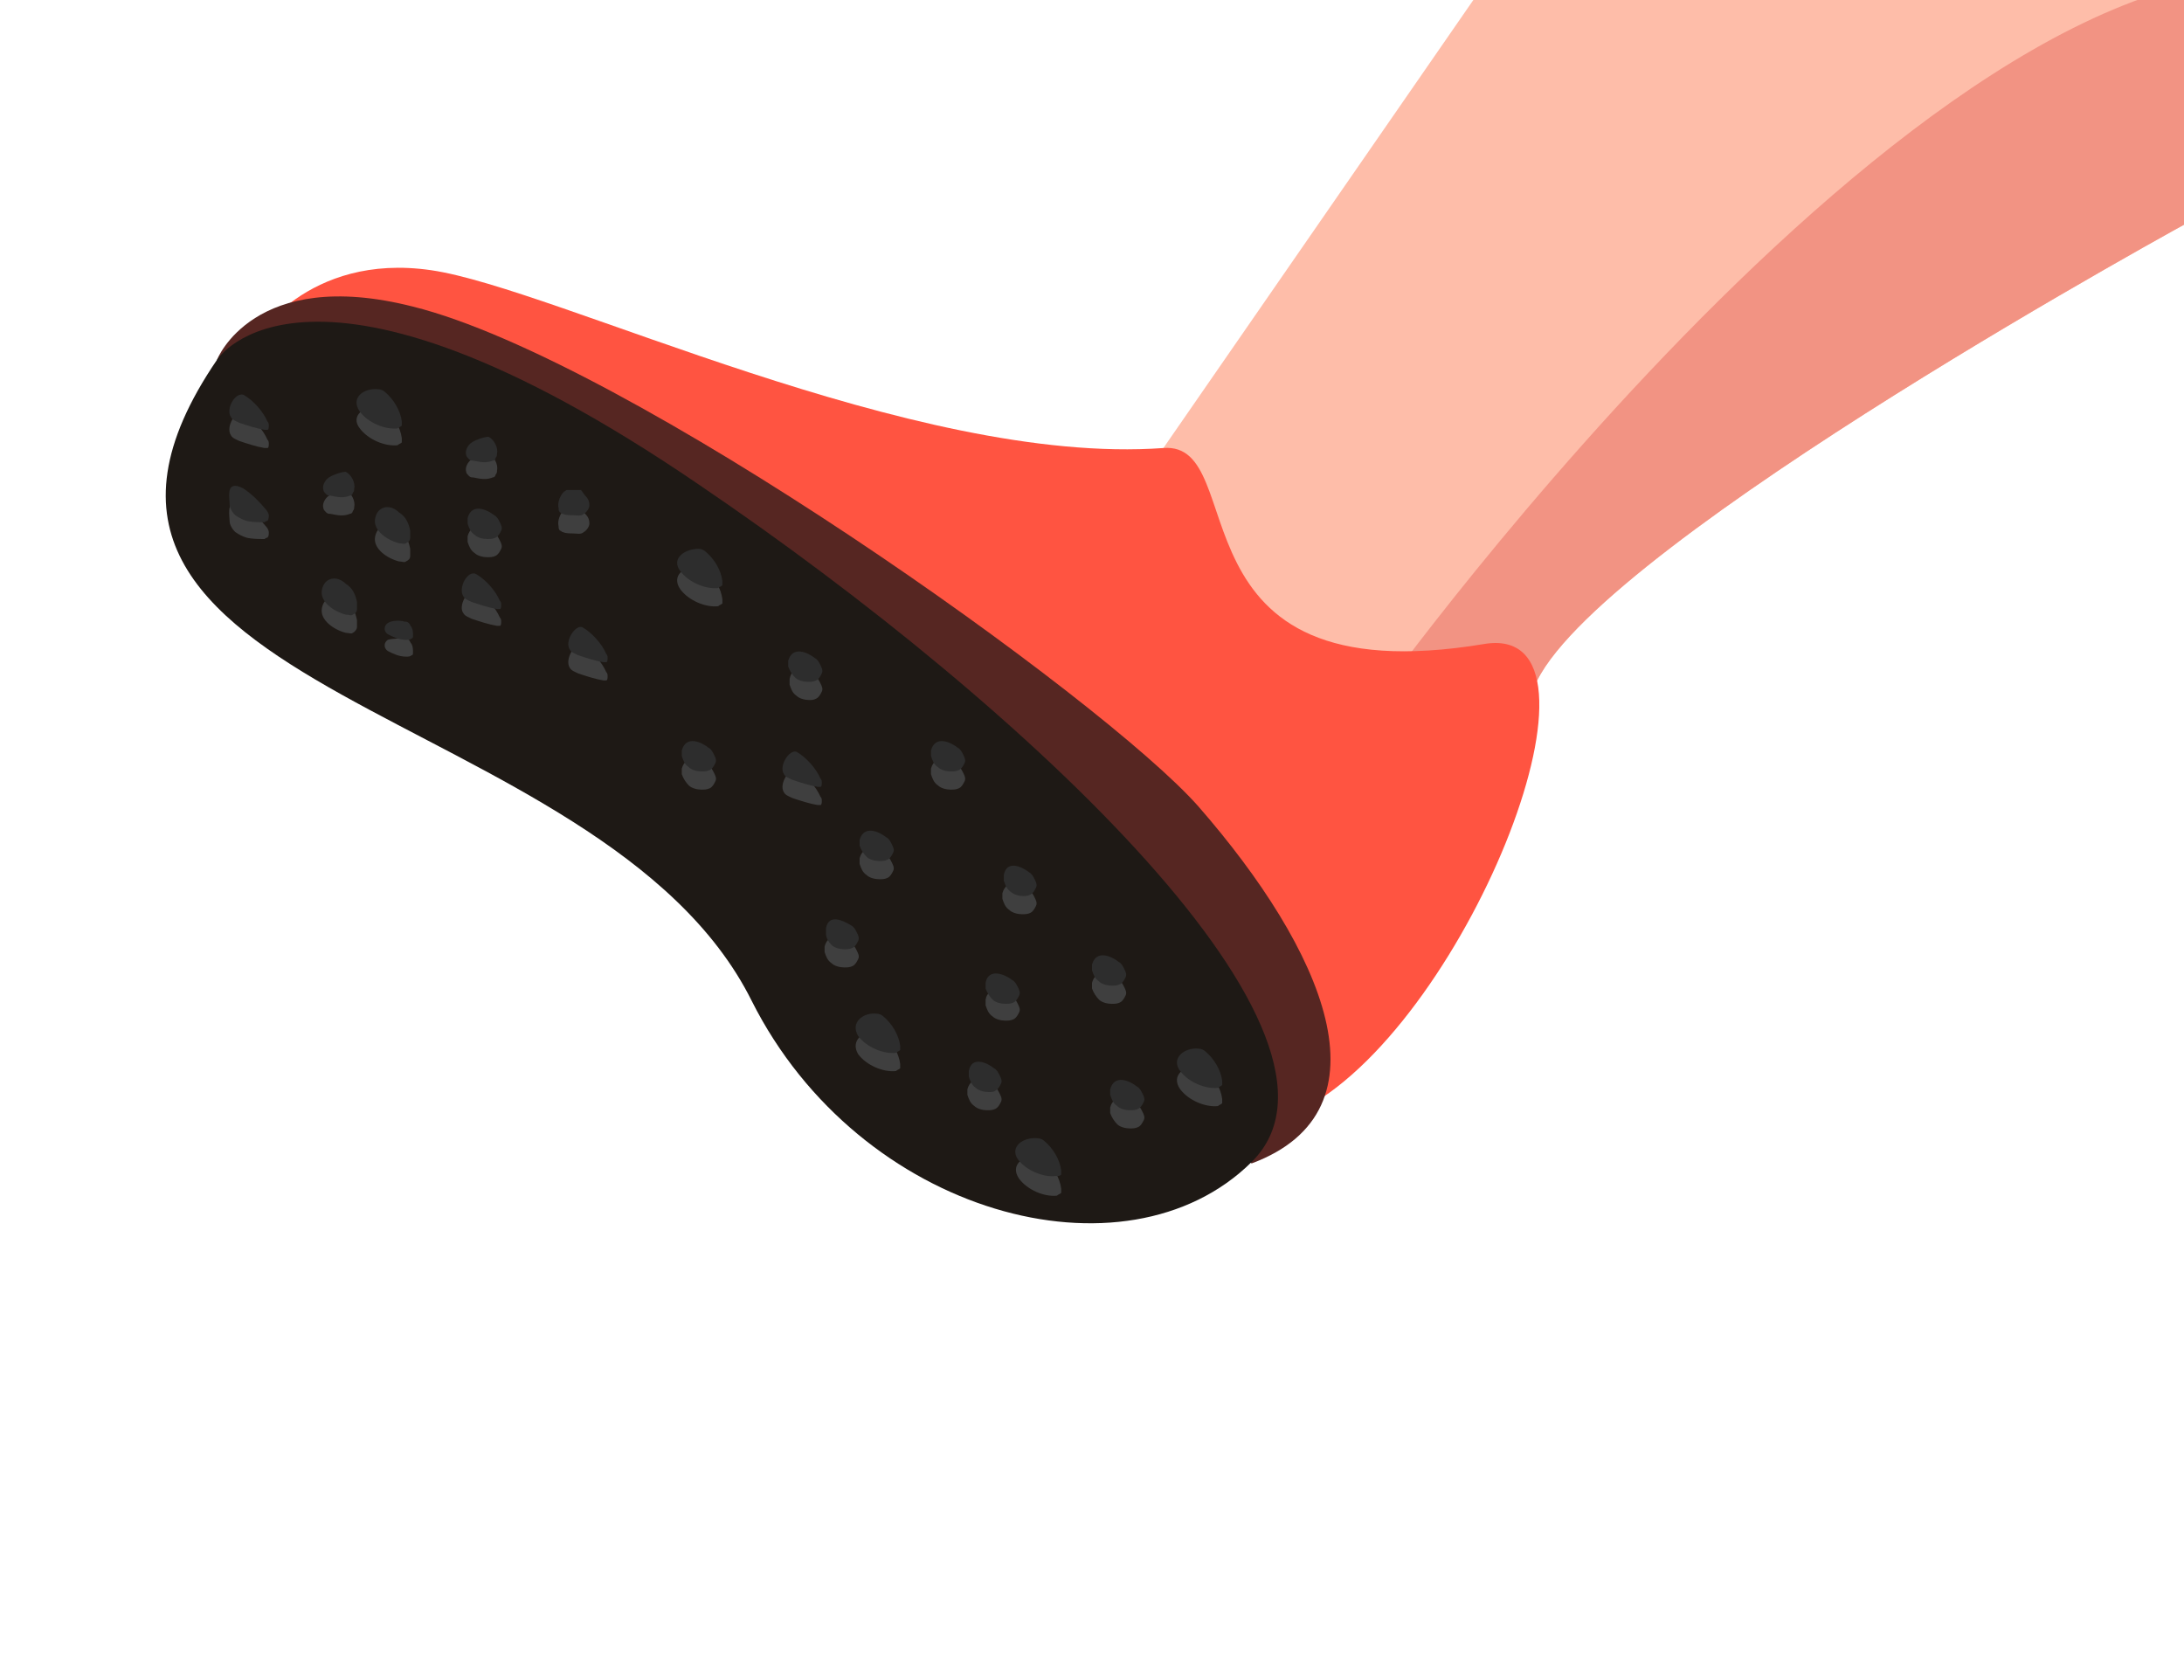 <?xml version="1.0" encoding="utf-8"?>
<!-- Generator: Adobe Illustrator 23.0.2, SVG Export Plug-In . SVG Version: 6.00 Build 0)  -->
<svg version="1.1" id="Layer_1" xmlns="http://www.w3.org/2000/svg" xmlns:xlink="http://www.w3.org/1999/xlink" x="0px" y="0px"
	 viewBox="0 0 156 120" style="enable-background:new 0 0 156 120;" xml:space="preserve">
<style type="text/css">
	.st0{fill:#FEBDA9;}
	.st1{clip-path:url(#SVGID_2_);fill:#F29383;}
	.st2{fill:#FF5441;}
	.st3{fill:#562622;}
	.st4{fill:#1E1915;}
	.st5{fill:#3F3F3F;}
	.st6{fill:#2D2D2D;}
</style>
<g>
	<path class="st0" d="M83.1,32L106-1.1h51v16.6c0,0-42.1,22.9-47.2,33.1l-16.6,8.9L80.5,41L83.1,32z"/>
	<g>
		<defs>
			<path id="SVGID_1_" d="M101.1,71.8l-2.7-22c0,0,42.1-58.6,68.8-51l-3.8,45.9L101.1,71.8z"/>
		</defs>
		<clipPath id="SVGID_2_">
			<use xlink:href="#SVGID_1_"  style="overflow:visible;"/>
		</clipPath>
		<path class="st1" d="M83.1,32L106-1.1h51v16.6c0,0-42.1,22.9-47.2,33.1l-16.6,8.9L80.5,41L83.1,32z"/>
	</g>
	<path class="st2" d="M18.1,24.4c0,0,3.8-6.4,12.7-5.1s34.4,14,52.3,12.7c6.4-0.5,0,17.8,22.9,14c10.1-1.7-1,26.7-12.7,33.1
		c-0.3,0.2-39.5-14-39.5-14L18.1,24.4z"/>
	<path class="st3" d="M15.5,25.7c0,0,2.6-6.7,14-3.8c15.3,3.8,49.3,28,56.1,35.7c8.9,10.2,14,21.7,3.8,25.5L32.1,34.6L15.5,25.7z"/>
	<path class="st4" d="M15.5,25.7c0,0,6.4-10.2,34.4,8.9C73.5,50.6,98.4,74.1,89.4,83s-28,3.8-35.7-11.5C43,50-1,49.9,15.5,25.7z"/>
	<g>
		<path class="st5" d="M27,29c0.2,0,0.4,0.1,0.5,0.2c0.6,0.5,1.1,1.3,1.2,2.1c0,0.1,0,0.2,0,0.3c-0.1,0.1-0.2,0.1-0.3,0.2
			c-0.9,0.1-2.1-0.4-2.7-1.2C25,29.7,26,29,27,29z"/>
		<path class="st5" d="M49.9,40.5c0.2,0,0.4,0.1,0.5,0.2c0.6,0.5,1.1,1.3,1.2,2.1c0,0.1,0,0.2,0,0.3c-0.1,0.1-0.2,0.1-0.3,0.2
			c-0.9,0.1-2.1-0.4-2.7-1.2C47.9,41.1,48.9,40.4,49.9,40.5z"/>
		<path class="st5" d="M62.6,73.7c0.2,0,0.4,0.1,0.5,0.2c0.6,0.5,1.1,1.3,1.2,2.1c0,0.1,0,0.2,0,0.3c-0.1,0.1-0.2,0.1-0.3,0.2
			c-0.9,0.1-2.1-0.4-2.7-1.2C60.7,74.3,61.7,73.6,62.6,73.7z"/>
		<path class="st5" d="M85.6,76.2c0.2,0,0.4,0.1,0.5,0.2c0.6,0.5,1.1,1.3,1.2,2.1c0,0.1,0,0.2,0,0.3c-0.1,0.1-0.2,0.1-0.3,0.2
			c-0.9,0.1-2.1-0.4-2.7-1.2C83.6,76.8,84.6,76.1,85.6,76.2z"/>
		<path class="st5" d="M74.1,82.6c0.2,0,0.4,0.1,0.5,0.2c0.6,0.5,1.1,1.3,1.2,2.1c0,0.1,0,0.2,0,0.3c-0.1,0.1-0.2,0.1-0.3,0.2
			c-0.9,0.1-2.1-0.4-2.7-1.2C72.1,83.2,73.1,82.5,74.1,82.6z"/>
		<path class="st5" d="M16.8,35.9c0.2,0,0.4,0.1,0.6,0.2c0.6,0.4,1.1,0.9,1.6,1.5c0.1,0.1,0.2,0.3,0.2,0.4c0,0.2,0,0.3-0.1,0.4
			c-0.1,0-0.2,0.1-0.2,0.1c-0.4,0-0.9,0-1.3-0.1c-0.3-0.1-0.5-0.2-0.8-0.4c-0.2-0.2-0.4-0.5-0.4-0.8C16.4,36.9,16.2,35.9,16.8,35.9z
			"/>
		<path class="st5" d="M29.3,39.2c0,0.1,0,0.3,0,0.5s-0.1,0.3-0.3,0.4c-0.1,0.1-0.3,0-0.5,0c-0.8-0.2-1.9-0.9-1.7-1.8
			c0.2-0.9,1.1-1,1.7-0.4C29,38.1,29.2,38.7,29.3,39.2z"/>
		<path class="st5" d="M25.5,44.3c0,0.1,0,0.3,0,0.5c0,0.1-0.1,0.3-0.3,0.4c-0.1,0.1-0.3,0-0.5,0c-0.8-0.2-1.9-0.9-1.7-1.8
			c0.2-0.9,1.1-1,1.7-0.4C25.2,43.2,25.4,43.8,25.5,44.3z"/>
		<path class="st5" d="M35.3,38.1c0.2,0.1,0.3,0.3,0.4,0.5c0.1,0.2,0.2,0.4,0.1,0.6c-0.1,0.2-0.2,0.4-0.4,0.5
			c-0.2,0.1-0.4,0.1-0.6,0.1c-0.3,0-0.7-0.1-0.9-0.3c-0.3-0.2-0.4-0.5-0.5-0.8c0-0.1,0-0.3,0-0.4C33.7,37.2,34.8,37.7,35.3,38.1z"/>
		<path class="st5" d="M50.6,54.7c0.2,0.1,0.3,0.3,0.4,0.5c0.1,0.2,0.2,0.4,0.1,0.6c-0.1,0.2-0.2,0.4-0.4,0.5s-0.4,0.1-0.6,0.1
			c-0.3,0-0.7-0.1-0.9-0.3s-0.4-0.5-0.5-0.8c0-0.1,0-0.3,0-0.4C49,53.8,50.1,54.3,50.6,54.7z"/>
		<path class="st5" d="M58.2,48.3c0.2,0.1,0.3,0.3,0.4,0.5c0.1,0.2,0.2,0.4,0.1,0.6c-0.1,0.2-0.2,0.4-0.4,0.5S58,50,57.8,50
			c-0.3,0-0.7-0.1-0.9-0.3c-0.3-0.2-0.4-0.5-0.5-0.8c0-0.1,0-0.3,0-0.4C56.6,47.4,57.7,47.9,58.2,48.3z"/>
		<path class="st5" d="M63.3,61.1c0.2,0.1,0.3,0.3,0.4,0.5c0.1,0.2,0.2,0.4,0.1,0.6c-0.1,0.2-0.2,0.4-0.4,0.5s-0.4,0.1-0.6,0.1
			c-0.3,0-0.7-0.1-0.9-0.3c-0.3-0.2-0.4-0.5-0.5-0.8c0-0.1,0-0.3,0-0.4C61.7,60.2,62.8,60.7,63.3,61.1z"/>
		<path class="st5" d="M60.8,67.4c0.2,0.1,0.3,0.3,0.4,0.5c0.1,0.2,0.2,0.4,0.1,0.6c-0.1,0.2-0.2,0.4-0.4,0.5
			c-0.2,0.1-0.4,0.1-0.6,0.1c-0.3,0-0.7-0.1-0.9-0.3c-0.3-0.2-0.4-0.5-0.5-0.8c0-0.1,0-0.3,0-0.4C59.2,66.5,60.3,67,60.8,67.4z"/>
		<path class="st5" d="M72.3,71.2c0.2,0.1,0.3,0.3,0.4,0.5c0.1,0.2,0.2,0.4,0.1,0.6c-0.1,0.2-0.2,0.4-0.4,0.5
			c-0.2,0.1-0.4,0.1-0.6,0.1c-0.3,0-0.7-0.1-0.9-0.3c-0.3-0.2-0.4-0.5-0.5-0.8c0-0.1,0-0.3,0-0.4C70.6,70.3,71.8,70.9,72.3,71.2z"/>
		<path class="st5" d="M73.5,63.6c0.2,0.1,0.3,0.3,0.4,0.5c0.1,0.2,0.2,0.4,0.1,0.6c-0.1,0.2-0.2,0.4-0.4,0.5
			c-0.2,0.1-0.4,0.1-0.6,0.1c-0.3,0-0.7-0.1-0.9-0.3c-0.3-0.2-0.4-0.5-0.5-0.8c0-0.1,0-0.3,0-0.4C71.9,62.7,73,63.2,73.5,63.6z"/>
		<path class="st5" d="M68.4,54.7c0.2,0.1,0.3,0.3,0.4,0.5c0.1,0.2,0.2,0.4,0.1,0.6c-0.1,0.2-0.2,0.4-0.4,0.5s-0.4,0.1-0.6,0.1
			c-0.3,0-0.7-0.1-0.9-0.3c-0.3-0.2-0.4-0.5-0.5-0.8c0-0.1,0-0.3,0-0.4C66.8,53.8,67.9,54.3,68.4,54.7z"/>
		<path class="st5" d="M79.9,70c0.2,0.1,0.3,0.3,0.4,0.5c0.1,0.2,0.2,0.4,0.1,0.6c-0.1,0.2-0.2,0.4-0.4,0.5
			c-0.2,0.1-0.4,0.1-0.6,0.1c-0.3,0-0.7-0.1-0.9-0.3s-0.4-0.5-0.5-0.8c0-0.1,0-0.3,0-0.4C78.3,69.1,79.4,69.6,79.9,70z"/>
		<path class="st5" d="M71,77.6c0.2,0.1,0.3,0.3,0.4,0.5c0.1,0.2,0.2,0.4,0.1,0.6c-0.1,0.2-0.2,0.4-0.4,0.5
			c-0.2,0.1-0.4,0.1-0.6,0.1c-0.3,0-0.7-0.1-0.9-0.3c-0.3-0.2-0.4-0.5-0.5-0.8c0-0.1,0-0.3,0-0.4C69.4,76.7,70.5,77.2,71,77.6z"/>
		<path class="st5" d="M81.2,78.9c0.2,0.1,0.3,0.3,0.4,0.5c0.1,0.2,0.2,0.4,0.1,0.6c-0.1,0.2-0.2,0.4-0.4,0.5
			c-0.2,0.1-0.4,0.1-0.6,0.1c-0.3,0-0.7-0.1-0.9-0.3s-0.4-0.5-0.5-0.8c0-0.1,0-0.3,0-0.4C79.6,78,80.7,78.5,81.2,78.9z"/>
		<path class="st5" d="M33.7,32.8c-0.3,0.2-0.5,0.6-0.4,0.9c0,0.1,0.1,0.2,0.2,0.3c0.1,0.1,0.2,0.1,0.3,0.1c0.5,0.1,0.9,0.2,1.4,0
			c0.1,0,0.2-0.1,0.2-0.2c0.1-0.1,0.1-0.2,0.1-0.3c0.1-0.4-0.2-1-0.6-1.2C34.6,32.4,34,32.7,33.7,32.8z"/>
		<path class="st5" d="M23.5,35.4c-0.3,0.2-0.5,0.6-0.4,0.9c0,0.1,0.1,0.2,0.2,0.3c0.1,0.1,0.2,0.1,0.3,0.1c0.5,0.1,0.9,0.2,1.4,0
			c0.1,0,0.2-0.1,0.2-0.2c0.1-0.1,0.1-0.2,0.1-0.3c0.1-0.4-0.2-1-0.6-1.2C24.4,35,23.8,35.2,23.5,35.4z"/>
		<path class="st5" d="M40.7,36.3c-0.1,0-0.1,0-0.2,0c-0.1,0-0.1,0.1-0.2,0.1c-0.3,0.3-0.5,0.8-0.4,1.2c0,0.1,0,0.2,0.1,0.3
			c0.1,0,0.1,0.1,0.2,0.1c0.2,0.1,0.5,0.1,0.7,0.1c0.3,0,0.6,0.1,0.8-0.1c0.2-0.1,0.4-0.4,0.4-0.6c0-0.3-0.1-0.5-0.3-0.7
			c-0.1-0.1-0.2-0.3-0.3-0.4C41.3,36.3,40.9,36.3,40.7,36.3z"/>
		<path class="st5" d="M28.9,45.6c0.1,0,0.2,0,0.3,0.1c0.1,0.1,0.1,0.2,0.2,0.3c0.1,0.2,0.1,0.4,0.1,0.6c0,0.1,0,0.2-0.1,0.2
			c-0.1,0.1-0.2,0.1-0.4,0.1c-0.5,0-0.9-0.2-1.3-0.4c-0.3-0.2-0.3-0.6,0-0.8C28,45.6,28.6,45.6,28.9,45.6z"/>
		<path class="st5" d="M40.7,47.7c0.1,0.2,0.4,0.3,0.6,0.4c0.6,0.2,1.2,0.4,1.8,0.5c0.1,0,0.2,0,0.2,0c0.1,0,0.1-0.2,0.1-0.3
			s0-0.2-0.1-0.3c-0.3-0.7-1-1.5-1.7-1.9C41.1,45.8,40.3,47.1,40.7,47.7z"/>
		<path class="st5" d="M33.1,43.8c0.1,0.2,0.4,0.3,0.6,0.4c0.6,0.2,1.2,0.4,1.8,0.5c0.1,0,0.2,0,0.2,0c0.1,0,0.1-0.2,0.1-0.3
			c0-0.1,0-0.2-0.1-0.3c-0.3-0.7-1-1.5-1.7-1.9C33.4,42,32.7,43.3,33.1,43.8z"/>
		<path class="st5" d="M56,56.6c0.1,0.2,0.4,0.3,0.6,0.4c0.6,0.2,1.2,0.4,1.8,0.5c0.1,0,0.2,0,0.2,0c0.1,0,0.1-0.2,0.1-0.3
			c0-0.1,0-0.2-0.1-0.3c-0.3-0.7-1-1.5-1.7-1.9C56.4,54.8,55.6,56,56,56.6z"/>
		<path class="st5" d="M16.5,31.1c0.1,0.2,0.4,0.3,0.6,0.4c0.6,0.2,1.2,0.4,1.8,0.5c0.1,0,0.2,0,0.2,0c0.1,0,0.1-0.2,0.1-0.3
			s0-0.2-0.1-0.3c-0.3-0.7-1-1.5-1.7-1.9C16.8,29.3,16.1,30.5,16.5,31.1z"/>
	</g>
	<g>
		<path class="st6" d="M27,27.8c0.2,0,0.4,0.1,0.5,0.2c0.6,0.5,1.1,1.3,1.2,2.1c0,0.1,0,0.2,0,0.3c-0.1,0.1-0.2,0.1-0.3,0.2
			c-0.9,0.1-2.1-0.4-2.7-1.2C25,28.4,26,27.7,27,27.8z"/>
		<path class="st6" d="M49.9,39.2c0.2,0,0.4,0.1,0.5,0.2c0.6,0.5,1.1,1.3,1.2,2.1c0,0.1,0,0.2,0,0.3c-0.1,0.1-0.2,0.1-0.3,0.2
			c-0.9,0.1-2.1-0.4-2.7-1.2C47.9,39.9,48.9,39.2,49.9,39.2z"/>
		<path class="st6" d="M62.6,72.4c0.2,0,0.4,0.1,0.5,0.2c0.6,0.5,1.1,1.3,1.2,2.1c0,0.1,0,0.2,0,0.3c-0.1,0.1-0.2,0.1-0.3,0.2
			c-0.9,0.1-2.1-0.4-2.7-1.2C60.7,73,61.7,72.3,62.6,72.4z"/>
		<path class="st6" d="M85.6,74.9c0.2,0,0.4,0.1,0.5,0.2c0.6,0.5,1.1,1.3,1.2,2.1c0,0.1,0,0.2,0,0.3c-0.1,0.1-0.2,0.1-0.3,0.2
			c-0.9,0.1-2.1-0.4-2.7-1.2C83.6,75.6,84.6,74.8,85.6,74.9z"/>
		<path class="st6" d="M74.1,81.3c0.2,0,0.4,0.1,0.5,0.2c0.6,0.5,1.1,1.3,1.2,2.1c0,0.1,0,0.2,0,0.3C75.7,84,75.6,84,75.4,84
			c-0.9,0.1-2.1-0.4-2.7-1.2C72.1,81.9,73.1,81.2,74.1,81.3z"/>
		<path class="st6" d="M16.8,34.7c0.2,0,0.4,0.1,0.6,0.2c0.6,0.4,1.1,0.9,1.6,1.5c0.1,0.1,0.2,0.3,0.2,0.4s0,0.3-0.1,0.4
			c-0.1,0-0.2,0.1-0.2,0.1c-0.4,0-0.9,0-1.3-0.1c-0.3-0.1-0.5-0.2-0.8-0.4c-0.2-0.2-0.4-0.5-0.4-0.8C16.4,35.6,16.2,34.7,16.8,34.7z
			"/>
		<path class="st6" d="M29.3,37.9c0,0.1,0,0.3,0,0.5s-0.1,0.3-0.3,0.4c-0.1,0.1-0.3,0-0.5,0c-0.8-0.2-1.9-0.9-1.7-1.8
			c0.2-0.9,1.1-1,1.7-0.4C29,36.9,29.2,37.4,29.3,37.9z"/>
		<path class="st6" d="M25.5,43c0,0.1,0,0.3,0,0.5s-0.1,0.3-0.3,0.4c-0.1,0.1-0.3,0-0.5,0c-0.8-0.2-1.9-0.9-1.7-1.8
			c0.2-0.9,1.1-1,1.7-0.4C25.2,42,25.4,42.5,25.5,43z"/>
		<path class="st6" d="M35.3,36.8c0.2,0.1,0.3,0.3,0.4,0.5c0.1,0.2,0.2,0.4,0.1,0.6c-0.1,0.2-0.2,0.4-0.4,0.5s-0.4,0.1-0.6,0.1
			c-0.3,0-0.7-0.1-0.9-0.3c-0.3-0.2-0.4-0.5-0.5-0.8c0-0.1,0-0.3,0-0.4C33.7,35.9,34.8,36.4,35.3,36.8z"/>
		<path class="st6" d="M50.6,53.4c0.2,0.1,0.3,0.3,0.4,0.5c0.1,0.2,0.2,0.4,0.1,0.6c-0.1,0.2-0.2,0.4-0.4,0.5s-0.4,0.1-0.6,0.1
			c-0.3,0-0.7-0.1-0.9-0.3c-0.3-0.2-0.4-0.5-0.5-0.8c0-0.1,0-0.3,0-0.4C49,52.5,50.1,53,50.6,53.4z"/>
		<path class="st6" d="M58.2,47c0.2,0.1,0.3,0.3,0.4,0.5c0.1,0.2,0.2,0.4,0.1,0.6c-0.1,0.2-0.2,0.4-0.4,0.5s-0.4,0.1-0.6,0.1
			c-0.3,0-0.7-0.1-0.9-0.3s-0.4-0.5-0.5-0.8c0-0.1,0-0.3,0-0.4C56.6,46.1,57.7,46.6,58.2,47z"/>
		<path class="st6" d="M63.3,59.8c0.2,0.1,0.3,0.3,0.4,0.5c0.1,0.2,0.2,0.4,0.1,0.6c-0.1,0.2-0.2,0.4-0.4,0.5s-0.4,0.1-0.6,0.1
			c-0.3,0-0.7-0.1-0.9-0.3s-0.4-0.5-0.5-0.8c0-0.1,0-0.3,0-0.4C61.7,58.9,62.8,59.4,63.3,59.8z"/>
		<path class="st6" d="M60.8,66.1c0.2,0.1,0.3,0.3,0.4,0.5c0.1,0.2,0.2,0.4,0.1,0.6c-0.1,0.2-0.2,0.4-0.4,0.5
			c-0.2,0.1-0.4,0.1-0.6,0.1c-0.3,0-0.7-0.1-0.9-0.3C59.2,67.3,59,67,59,66.7c0-0.1,0-0.3,0-0.4C59.2,65.2,60.3,65.8,60.8,66.1z"/>
		<path class="st6" d="M72.3,70c0.2,0.1,0.3,0.3,0.4,0.5s0.2,0.4,0.1,0.6c-0.1,0.2-0.2,0.4-0.4,0.5c-0.2,0.1-0.4,0.1-0.6,0.1
			c-0.3,0-0.7-0.1-0.9-0.3s-0.4-0.5-0.5-0.8c0-0.1,0-0.3,0-0.4C70.6,69.1,71.8,69.6,72.3,70z"/>
		<path class="st6" d="M73.5,62.3c0.2,0.1,0.3,0.3,0.4,0.5c0.1,0.2,0.2,0.4,0.1,0.6c-0.1,0.2-0.2,0.4-0.4,0.5S73.3,64,73.1,64
			c-0.3,0-0.7-0.1-0.9-0.3c-0.3-0.2-0.4-0.5-0.5-0.8c0-0.1,0-0.3,0-0.4C71.9,61.4,73,61.9,73.5,62.3z"/>
		<path class="st6" d="M68.4,53.4c0.2,0.1,0.3,0.3,0.4,0.5c0.1,0.2,0.2,0.4,0.1,0.6c-0.1,0.2-0.2,0.4-0.4,0.5s-0.4,0.1-0.6,0.1
			c-0.3,0-0.7-0.1-0.9-0.3c-0.3-0.2-0.4-0.5-0.5-0.8c0-0.1,0-0.3,0-0.4C66.8,52.5,67.9,53,68.4,53.4z"/>
		<path class="st6" d="M79.9,68.7c0.2,0.1,0.3,0.3,0.4,0.5c0.1,0.2,0.2,0.4,0.1,0.6c-0.1,0.2-0.2,0.4-0.4,0.5
			c-0.2,0.1-0.4,0.1-0.6,0.1c-0.3,0-0.7-0.1-0.9-0.3c-0.3-0.2-0.4-0.5-0.5-0.8c0-0.1,0-0.3,0-0.4C78.3,67.8,79.4,68.3,79.9,68.7z"/>
		<path class="st6" d="M71,76.3c0.2,0.1,0.3,0.3,0.4,0.5c0.1,0.2,0.2,0.4,0.1,0.6c-0.1,0.2-0.2,0.4-0.4,0.5C71,78,70.8,78,70.6,78
			c-0.3,0-0.7-0.1-0.9-0.3c-0.3-0.2-0.4-0.5-0.5-0.8c0-0.1,0-0.3,0-0.4C69.4,75.4,70.5,75.9,71,76.3z"/>
		<path class="st6" d="M81.2,77.6c0.2,0.1,0.3,0.3,0.4,0.5c0.1,0.2,0.2,0.4,0.1,0.6c-0.1,0.2-0.2,0.4-0.4,0.5
			c-0.2,0.1-0.4,0.1-0.6,0.1c-0.3,0-0.7-0.1-0.9-0.3c-0.3-0.2-0.4-0.5-0.5-0.8c0-0.1,0-0.3,0-0.4C79.6,76.7,80.7,77.2,81.2,77.6z"/>
		<path class="st6" d="M33.7,31.6c-0.3,0.2-0.5,0.6-0.4,0.9c0,0.1,0.1,0.2,0.2,0.3c0.1,0.1,0.2,0.1,0.3,0.1c0.5,0.1,0.9,0.2,1.4,0
			c0.1,0,0.2-0.1,0.2-0.2c0.1-0.1,0.1-0.2,0.1-0.3c0.1-0.4-0.2-1-0.6-1.2C34.6,31.2,34,31.4,33.7,31.6z"/>
		<path class="st6" d="M23.5,34.1c-0.3,0.2-0.5,0.6-0.4,0.9c0,0.1,0.1,0.2,0.2,0.3c0.1,0.1,0.2,0.1,0.3,0.1c0.5,0.1,0.9,0.2,1.4,0
			c0.1,0,0.2-0.1,0.2-0.2c0.1-0.1,0.1-0.2,0.1-0.3c0.1-0.4-0.2-1-0.6-1.2C24.4,33.7,23.8,33.9,23.5,34.1z"/>
		<path class="st6" d="M40.7,35c-0.1,0-0.1,0-0.2,0c-0.1,0-0.1,0.1-0.2,0.1c-0.3,0.3-0.5,0.8-0.4,1.2c0,0.1,0,0.2,0.1,0.3
			c0.1,0,0.1,0.1,0.2,0.1c0.2,0.1,0.5,0.1,0.7,0.1c0.3,0,0.6,0.1,0.8-0.1c0.2-0.1,0.4-0.4,0.4-0.6c0-0.3-0.1-0.5-0.3-0.7
			c-0.1-0.1-0.2-0.3-0.3-0.4C41.3,35,40.9,35,40.7,35z"/>
		<path class="st6" d="M28.9,44.4c0.1,0,0.2,0,0.3,0.1c0.1,0.1,0.1,0.2,0.2,0.3c0.1,0.2,0.1,0.4,0.1,0.6c0,0.1,0,0.2-0.1,0.2
			c-0.1,0.1-0.2,0.1-0.4,0.1c-0.5,0-0.9-0.2-1.3-0.4c-0.3-0.2-0.3-0.6,0-0.8C28,44.3,28.6,44.3,28.9,44.4z"/>
		<path class="st6" d="M40.7,46.4c0.1,0.2,0.4,0.3,0.6,0.4c0.6,0.2,1.2,0.4,1.8,0.5c0.1,0,0.2,0,0.2,0c0.1,0,0.1-0.2,0.1-0.3
			s0-0.2-0.1-0.3c-0.3-0.7-1-1.5-1.7-1.9C41.1,44.6,40.3,45.8,40.7,46.4z"/>
		<path class="st6" d="M33.1,42.6c0.1,0.2,0.4,0.3,0.6,0.4c0.6,0.2,1.2,0.4,1.8,0.5c0.1,0,0.2,0,0.2,0c0.1,0,0.1-0.2,0.1-0.3
			c0-0.1,0-0.2-0.1-0.3c-0.3-0.7-1-1.5-1.7-1.9C33.4,40.7,32.7,42,33.1,42.6z"/>
		<path class="st6" d="M56,55.3c0.1,0.2,0.4,0.3,0.6,0.4c0.6,0.2,1.2,0.4,1.8,0.5c0.1,0,0.2,0,0.2,0c0.1,0,0.1-0.2,0.1-0.3
			s0-0.2-0.1-0.3c-0.3-0.7-1-1.5-1.7-1.9C56.4,53.5,55.6,54.7,56,55.3z"/>
		<path class="st6" d="M16.5,29.8c0.1,0.2,0.4,0.3,0.6,0.4c0.6,0.2,1.2,0.4,1.8,0.5c0.1,0,0.2,0,0.2,0c0.1,0,0.1-0.2,0.1-0.3
			s0-0.2-0.1-0.3c-0.3-0.7-1-1.5-1.7-1.9C16.8,28,16.1,29.2,16.5,29.8z"/>
	</g>
</g>
<path class="st6" d="M108,88"/>
</svg>
